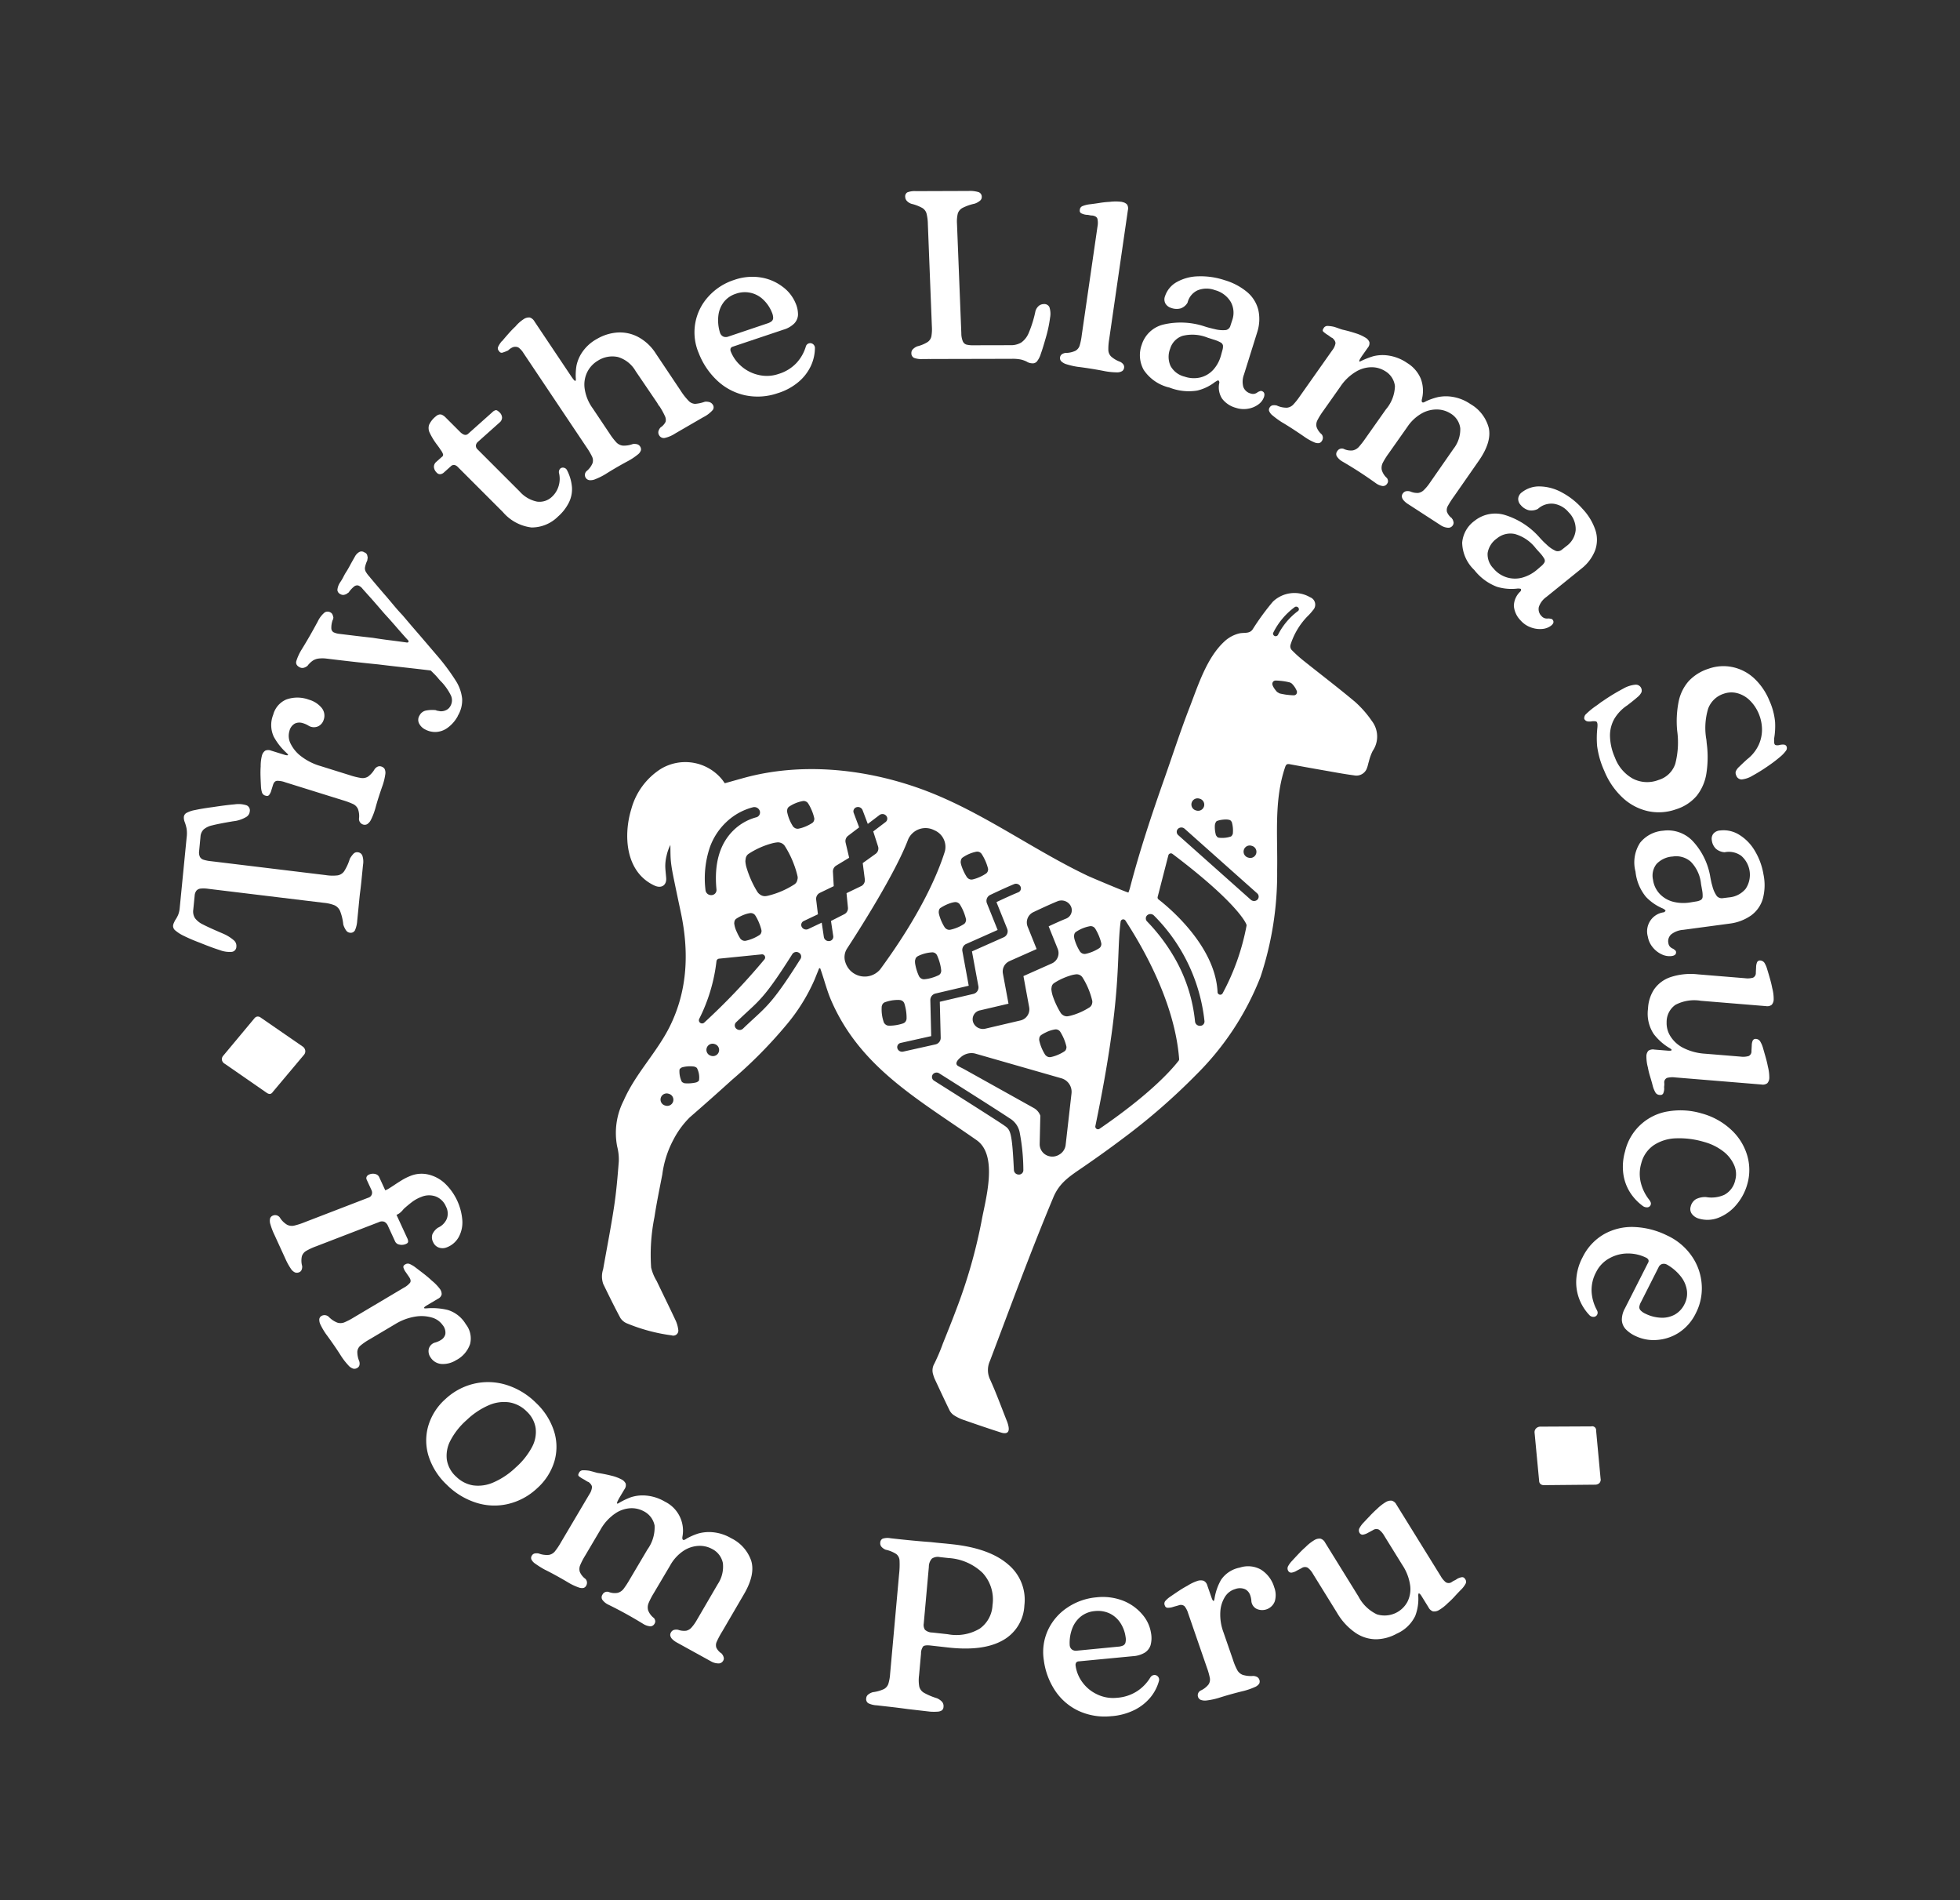 <svg xmlns="http://www.w3.org/2000/svg" xmlns:xlink="http://www.w3.org/1999/xlink" width="267.911" height="259.681" viewBox="0 0 267.911 259.681">
  <rect x="0" y="0" width="267.911" height="259.681" fill="#333333" stroke="none"/>
  <defs>
    <clipPath id="clip-path">
      <rect id="Rectangle_2786" data-name="Rectangle 2786" width="219.273" height="207.271" fill="none"/>
    </clipPath>
  </defs>
  <g id="Group_36712" data-name="Group 36712" transform="translate(57.131) rotate(16)">
    <g id="Group_36711" data-name="Group 36711" clip-path="url(#clip-path)">
      <path id="Path_54827" data-name="Path 54827" d="M132.193,48.145a3.486,3.486,0,0,0-1.233-3.924,14.247,14.247,0,0,0-2.932-1.881c-2.768-1.232-5.6-2.332-8.4-3.5a16.88,16.88,0,0,1-1.905-.944.767.767,0,0,1-.321-.6,9.817,9.817,0,0,1,1.133-4.349,7.5,7.5,0,0,0,.519-1.066,1.084,1.084,0,0,0-.877-1.589,4.255,4.255,0,0,0-4.717,1.988,34.144,34.144,0,0,0-1.609,4.385c-.247.757-1,.706-1.638,1.064a4.565,4.565,0,0,0-1.655,1.659c-1.688,2.815-1.769,6.762-2.057,9.916-.318,3.468-.429,6.95-.638,10.425-.309,5.206-.527,10.417-.394,15.63,0,.151-.016.3-.032.568,0,.083-5.465-.574-6.019-.667-8.624-1.441-16.89-4.668-25.69-5.157-8.01-.448-16.368,1.128-23.147,5.265-.764.467-1.527.941-2.294,1.413-.157-.122-.294-.233-.437-.344a6.487,6.487,0,0,0-8.523.886,9.431,9.431,0,0,0-2.351,6.372c-.076,3.62,1.51,8.481,5.912,9.175,1.049.166,1.609-.5,1.269-1.424-.169-.457-.361-.909-.519-1.371a5.942,5.942,0,0,1-.272-1.585,6.109,6.109,0,0,1,.095-1.556c.234.771.44,1.555.75,2.3s.668,1.436,1.036,2.142q1.023,1.957,2.063,3.907c2.608,4.872,3.905,10.02,2.919,15.472-.715,3.94-2.744,7.525-3.277,11.522a9.724,9.724,0,0,0,.877,6.279,6.978,6.978,0,0,1,.78,1.924c.415,2.031.818,4.067,1.082,6.119.372,2.865.614,5.745.918,8.616a3.1,3.1,0,0,0,.565,1.921c1.161,1.294,2.329,2.585,3.546,3.835a1.977,1.977,0,0,0,1.073.455,24.237,24.237,0,0,0,6.309-.113.69.69,0,0,0,.633-1.035,4.137,4.137,0,0,0-.684-1.084c-1.307-1.5-2.644-2.963-3.957-4.45a6.381,6.381,0,0,1-1.242-1.562,26.054,26.054,0,0,1-1.465-6.752c-.252-1.96-.4-3.932-.574-5.9a13.841,13.841,0,0,1,.163-5.052,12.059,12.059,0,0,1,1.294-3.488q2.105-3.237,4.135-6.513a62.431,62.431,0,0,0,5.1-9.325,25.355,25.355,0,0,0,1.983-7.017c.054-.538.111-1.081.168-1.622.046,0,.095-.007.141-.013.109.154.22.308.326.464.764,1.106,1.449,2.268,2.3,3.31,6.35,7.739,15.123,9.712,24.4,12.908,3.456,1.192,3.4,7.53,3.684,10.328a71.45,71.45,0,0,1,.022,12.6c-.133,1.69-.31,3.378-.483,5.066a26.262,26.262,0,0,1-.369,2.99,1.813,1.813,0,0,0,.275,1.46,4.383,4.383,0,0,0,.331.473c1.038,1.193,2.073,2.388,3.132,3.565a1.773,1.773,0,0,0,.764.5,6.026,6.026,0,0,0,1.426.258c1.805.1,3.609.193,5.42.248.9.027,1.149-.391.734-1.144a3.949,3.949,0,0,0-.335-.525c-1.277-1.651-2.5-3.344-3.861-4.934a2.982,2.982,0,0,1-.676-2.4c.661-7.958,1.234-15.931,2.169-23.869.256-2.189,1.388-3.414,2.782-5.108,1.419-1.724,2.807-3.468,4.144-5.246A86.378,86.378,0,0,0,121.21,97.3a38.551,38.551,0,0,0,4.761-15.26A44.685,44.685,0,0,0,124.141,67.4c-1.217-4.552-3.068-9.074-2.837-13.841.016-.334.078-.525.476-.562q2.271-.218,4.541-.459c1.464-.157,2.932-.289,4.383-.507a1.525,1.525,0,0,0,1.392-1.507c.024-.282-.014-.566,0-.846a6.926,6.926,0,0,1,.1-1.531M119.876,66.826a.839.839,0,1,1,0-1.676.839.839,0,1,1,0,1.676m-1.255-24.573a.869.869,0,0,1,.09,0l.062,0,.014,0,.044.01.116.033.013,0,.04.012a.388.388,0,0,1,.051.024,3,3,0,0,1,.948.817h0l0,.01c.008.015.016.027.022.042l0,.013a.264.264,0,0,1,.017.039l0,.016a.226.226,0,0,1,.008.043l0,.012,0,.043v.043l0,.027,0,.022-.008.031,0,.015a.335.335,0,0,1-.021.05l0,.006a.441.441,0,0,1-.233.213h0l-.027.01-.022.006h0a7.681,7.681,0,0,1-.753.16c-.157.03-.32.052-.481.074l-.03,0-.025,0c-.2.027-.407.044-.589.05a.074.074,0,0,1-.025,0h0c-.019,0-.036,0-.055,0h-.009a.125.125,0,0,1-.025-.006.193.193,0,0,1-.044-.009l-.03-.01-.134-.039-.016-.006-.024-.009-.016,0L117.45,44l-.011-.007c-.171-.095-.834-.528-.957-.9l0-.013a.386.386,0,0,1,0-.212l0-.018,0-.007a.438.438,0,0,1,.255-.285l.013-.006.041-.015h0c.144-.042.335-.084.544-.127h.014a8.1,8.1,0,0,1,1.269-.156m-2.057-10.116a.377.377,0,0,1,.51,0,.324.324,0,0,1,0,.479,9.265,9.265,0,0,0-1.679,3.771.361.361,0,0,1-.72,0,9.657,9.657,0,0,1,1.889-4.25m-2.313,31.4.028-.166a.344.344,0,0,1,.13-.2l.013-.007a2.791,2.791,0,0,1,.424-.251l.04-.019c.024-.009.044-.022.07-.033s.059-.024.09-.039l.021-.007c.1-.044.207-.083.312-.119a.1.1,0,0,0,.03-.01c.013,0,.025-.006.035-.01a1.737,1.737,0,0,1,.579-.089.36.36,0,0,1,.19.071l.024.015.068.05a.309.309,0,0,1,.087.092,4.114,4.114,0,0,1,.549,1.453.3.3,0,0,1,0,.067c0,.022-.006.043-.011.065l-.04.148a.332.332,0,0,1-.136.187,3.514,3.514,0,0,1-.676.359l-.03.012-.008,0a3.442,3.442,0,0,1-.807.218l-.041,0a.387.387,0,0,1-.231-.08l-.127-.1a.31.31,0,0,1-.076-.084,4.127,4.127,0,0,1-.484-1.18,1.52,1.52,0,0,1-.033-.291.228.228,0,0,1,.006-.056m-3-2.613a.839.839,0,1,1,0,1.676.839.839,0,1,1,0-1.676m-11.2,22.139a5,5,0,0,1,1.592-1.251.392.392,0,0,1,.052-.022.746.746,0,0,1,.441-.027l.021.007a.28.28,0,0,1,.038.012h0l.021.009a.288.288,0,0,1,.038.016.124.124,0,0,1,.028.013l.03.013a.135.135,0,0,1,.022.013l.03.021.009.009a.425.425,0,0,1,.043.03c.063.053.131.116.2.185a6.975,6.975,0,0,1,1.036,1.29c.043.074.087.147.125.222l.009.013a.643.643,0,0,1,.059.173c0,.022.006.047.006.07l0,.034,0,.012v0a.621.621,0,0,1-.15.442,3.454,3.454,0,0,1-.256.274,5.694,5.694,0,0,1-1.092.857c-.076.047-.152.087-.228.126a.745.745,0,0,1-.323.076.423.423,0,0,1-.059,0,.686.686,0,0,1-.2-.043l-.04-.015-.035-.015a.688.688,0,0,1-.18-.114c-.065-.056-.146-.132-.233-.219l0,0h0a6.439,6.439,0,0,1-.923-1.152,2.164,2.164,0,0,1-.172-.356.075.075,0,0,1-.008-.027l-.011-.033c0-.021-.009-.042-.013-.064v0l-.014-.1a.636.636,0,0,1,0-.19.6.6,0,0,1,.13-.286m-.96,7.574c.108-.132.231-.267.364-.4a9.12,9.12,0,0,1,1.366-1.129.427.427,0,0,1,.043-.03l.038-.025a4.26,4.26,0,0,1,.76-.409l.046-.016a.96.96,0,0,1,.541-.01l.06.016.022.01a1,1,0,0,1,.215.114c.017.015.036.027.052.039l.057.05a10.5,10.5,0,0,1,2.106,2.637.832.832,0,0,1,.059.141l.006.021a.112.112,0,0,1,.006.028.581.581,0,0,1,.024.144l.006.084v.089a.838.838,0,0,1-.19.482,9.236,9.236,0,0,1-1.685,1.5l-.085.061-.008,0a5.816,5.816,0,0,1-.71.418c-.032.015-.066.028-.1.042a.944.944,0,0,1-.313.052.927.927,0,0,1-.342-.061l-.065-.024a.924.924,0,0,1-.277-.165,11.238,11.238,0,0,1-1.57-1.768,4.282,4.282,0,0,1-.533-.955.589.589,0,0,1-.035-.138l-.006-.025-.022-.159a.666.666,0,0,1-.006-.159v-.006c0-.021,0-.043.006-.064l0-.018a.81.81,0,0,1,.153-.348.143.143,0,0,1,.016-.022m.146,7.583c0-.016.006-.033.011-.049l0-.01a.544.544,0,0,1,.076-.169l0,0c.006-.012.016-.021.022-.033l.014-.019a4.708,4.708,0,0,1,.516-.523l.024-.024a.168.168,0,0,0,.03-.027,4.23,4.23,0,0,1,1.074-.7.779.779,0,0,1,.131-.037.743.743,0,0,1,.372.031l.043.016a.759.759,0,0,1,.18.11,6.6,6.6,0,0,1,1.3,1.583c.022.037.041.076.063.11a.768.768,0,0,1,.044.1l.006.022,0,.021a.888.888,0,0,1,.021.11v0l0,.05V98.8a.621.621,0,0,1-.016.156l0,.01a.42.42,0,0,1-.011.047.653.653,0,0,1-.117.2,5.315,5.315,0,0,1-.685.664,4.892,4.892,0,0,1-.842.571.419.419,0,0,1-.052.025.708.708,0,0,1-.32.077.774.774,0,0,1-.244-.043l-.019-.007-.04-.015-.032-.013a.688.688,0,0,1-.133-.076.222.222,0,0,1-.047-.037l-.016-.013a5.981,5.981,0,0,1-1.272-1.608.885.885,0,0,1-.049-.114l0-.006a.434.434,0,0,1-.017-.053c0-.019-.006-.04-.008-.061l-.01-.059-.006-.04a.477.477,0,0,1-.006-.065.676.676,0,0,1,.008-.126m-6.814-8.8,3.106-2.6-2.022-2.6a1.551,1.551,0,0,1,.214-2.137c.532-.47,1.866-1.638,2.763-2.339a1.435,1.435,0,0,1,1.93.162,1.234,1.234,0,0,1-.171,1.811c-.587.457-1.386,1.137-1.991,1.665l2.032,2.61a1.546,1.546,0,0,1-.244,2.167l-3.228,2.708,1.929,3.878a1.567,1.567,0,0,1-.682,2.081l-4.274,2.388a1.444,1.444,0,0,1-.7.181,1.391,1.391,0,0,1-1.179-.626A1.241,1.241,0,0,1,90.376,97l3.491-1.951L92,91.31a1.543,1.543,0,0,1,.415-1.9M82.339,77.577a4.973,4.973,0,0,1,1.593-1.288l.027-.012a.411.411,0,0,1,.06-.022.736.736,0,0,1,.441.006.844.844,0,0,1,.158.074l.014.009.016.012a.151.151,0,0,1,.033.025c.027.019.052.043.081.067a6.782,6.782,0,0,1,1.318,1.61.66.66,0,0,1,.065.17l0,.016,0,.028.008.039v.013l0,.039c0,.019,0,.039,0,.059a.618.618,0,0,1-.142.381v0a5.729,5.729,0,0,1-1.442,1.223l-.011.006-.1.055a.714.714,0,0,1-.331.08.773.773,0,0,1-.252-.043l-.036-.015-.047-.018-.014-.006-.014-.009c-.013-.007-.028-.013-.041-.022l-.024-.015a.053.053,0,0,1-.027-.018.1.1,0,0,1-.021-.015l-.028-.021a6.562,6.562,0,0,1-1.218-1.416,2.225,2.225,0,0,1-.149-.3l-.008-.021-.013-.043-.006-.033,0-.027,0-.024-.011-.074a.639.639,0,0,1,.022-.295.629.629,0,0,1,.1-.182M81.36,85a3.962,3.962,0,0,1,.366-.387,5.625,5.625,0,0,1,.736-.593l.022-.013c.028-.021.06-.042.09-.061a.445.445,0,0,0,.04-.022l.074-.046.041-.022c.024-.01.044-.024.066-.036l.022-.01A1.6,1.6,0,0,1,83,83.725a.458.458,0,0,1,.059-.021.77.77,0,0,1,.437.012l.006,0a.453.453,0,0,1,.106.049l.009,0a.12.12,0,0,1,.024.012l.032.019,0,0c.016.01.03.022.046.034.1.086.212.19.328.311a6.74,6.74,0,0,1,1.041,1.389.585.585,0,0,1,.062.178l0,.009,0,.019.006.047v0l0,.025v.04a.612.612,0,0,1-.144.422,5.585,5.585,0,0,1-1.582,1.261.725.725,0,0,1-.32.074.756.756,0,0,1-.26-.047l-.041-.016-.028-.012-.03-.015-.016-.007a.322.322,0,0,1-.04-.021.66.66,0,0,1-.1-.073,6.232,6.232,0,0,1-1.252-1.543c-.03-.067-.06-.13-.082-.19h0a.581.581,0,0,1-.03-.122l-.013-.1-.008-.064a.617.617,0,0,1,.092-.344A.729.729,0,0,1,81.36,85m-1.222,7.248a5,5,0,0,1,1.8-1.078.725.725,0,0,1,.464.037.144.144,0,0,1,.032.013.047.047,0,0,1,.019.01.69.69,0,0,1,.146.1h0a.488.488,0,0,0,.04.04c.024.027.051.053.071.082l.063.073,0,.006a6.017,6.017,0,0,1,.445.617.364.364,0,0,1,.027.04c.013.021.025.04.036.061s.041.067.062.1l0,0a6.183,6.183,0,0,1,.323.612l.014.033c.011.027.025.058.036.086s.036.084.054.126a.646.646,0,0,1,.04.264l0,.037v.015a.622.622,0,0,1-.2.421,5.469,5.469,0,0,1-.722.551,4.986,4.986,0,0,1-1.006.519c-.028.01-.059.018-.092.027a1.039,1.039,0,0,1-.155.013.663.663,0,0,1-.335-.082l-.028-.012-.01-.006-.017-.01a.7.7,0,0,1-.177-.138c-.036-.043-.085-.1-.133-.157a6.607,6.607,0,0,1-.845-1.347,2.146,2.146,0,0,1-.123-.372.6.6,0,0,1-.009-.059h0c0-.022,0-.039,0-.055v-.01l0-.046v-.052a.327.327,0,0,1,0-.055c0-.018,0-.039.006-.056a.636.636,0,0,1,.139-.3l.01-.01.035-.037M57.616,77.434h0a4.957,4.957,0,0,1,1.639-1.276.756.756,0,0,1,.5-.006.33.33,0,0,1,.047.021l.011,0a.53.53,0,0,1,.16.1,4.842,4.842,0,0,1,.54.537,6.335,6.335,0,0,1,.828,1.159.576.576,0,0,1,.073.256h0l0,.05,0,.044v.016l0,.009a.61.61,0,0,1-.144.366l0,0-.022.024a5.735,5.735,0,0,1-.877.806,4.278,4.278,0,0,1-.652.412.133.133,0,0,0-.027.016.693.693,0,0,1-.321.074h-.006a.431.431,0,0,1-.062,0h0a.717.717,0,0,1-.191-.044l-.041-.013-.046-.024-.011,0-.006,0a.162.162,0,0,1-.047-.025.661.661,0,0,1-.1-.071,5.6,5.6,0,0,1-1.336-1.734c0-.013-.006-.027-.011-.039l-.008-.021,0-.025c0-.013-.006-.027-.009-.039l0-.027-.011-.073a.626.626,0,0,1,.13-.473l0,0M56.751,82.9a4.443,4.443,0,0,1,.661-.329.868.868,0,0,1,.153-.046,1.145,1.145,0,0,1,.521.007c.033.007.065.018.1.028l.06.025a1,1,0,0,1,.28.169A13.263,13.263,0,0,1,60.476,84.9a11.778,11.778,0,0,1,.873,1.361c.011.018.019.039.028.056a.178.178,0,0,1,.016.04.168.168,0,0,1,.014.036.3.3,0,0,1,.019.062c.006.019.011.039.016.058s.006.028.008.043a.252.252,0,0,1,0,.034c0,.022.006.047.008.068l0,.05,0,.056v0a1.211,1.211,0,0,1,0,.153.09.09,0,0,0,0,.03l0,.016a1.163,1.163,0,0,1-.038.163.928.928,0,0,1-.179.317,11.759,11.759,0,0,1-3.011,2.468c-.076.043-.153.082-.231.12a1.09,1.09,0,0,1-.491.114,1.143,1.143,0,0,1-.408-.076l-.082-.03a.183.183,0,0,1-.046-.021.934.934,0,0,1-.21-.119l-.013-.01a.449.449,0,0,1-.062-.047c-.055-.05-.117-.1-.182-.163a13.846,13.846,0,0,1-2.272-2.773,4.42,4.42,0,0,1-.288-.609.634.634,0,0,1-.036-.15.277.277,0,0,1-.009-.039l-.03-.212a.942.942,0,0,1,.2-.735A11.117,11.117,0,0,1,56.751,82.9M53.9,100.491a.4.4,0,0,1,.244-.452l5.407-2.157a.424.424,0,0,1,.587.529A90.062,90.062,0,0,1,54.6,109a.435.435,0,0,1-.8-.3,23.352,23.352,0,0,0,.1-8.207m4.715-5.167,0,.007a1.021,1.021,0,0,1-.066.093,5.618,5.618,0,0,1-1.576,1.258c-.035.016-.07.03-.1.042a.787.787,0,0,1-.218.033.9.9,0,0,1-.177-.021.094.094,0,0,1-.024-.006h-.006l-.055-.019-.04-.016-.046-.018-.013-.006-.017-.01a.193.193,0,0,1-.035-.018.807.807,0,0,1-.1-.074,6.511,6.511,0,0,1-.714-.754l-.006,0c-.011-.013-.021-.027-.032-.039a3.677,3.677,0,0,1-.584-.935l0-.01a.18.18,0,0,1-.011-.036l-.006-.018,0-.021a.206.206,0,0,1-.009-.04l-.006-.039-.009-.056,0-.04a.6.6,0,0,1,.065-.334l0-.006a.769.769,0,0,1,.07-.1,5.35,5.35,0,0,1,1.294-1.1l.027-.016.009,0a2.162,2.162,0,0,1,.31-.153.589.589,0,0,1,.12-.033.724.724,0,0,1,.3.006l.013,0,.017.006.043.01a.7.7,0,0,1,.131.061.55.55,0,0,1,.095.067l.085.071a.488.488,0,0,0,.065.061l.008.009a5.991,5.991,0,0,1,.522.562.215.215,0,0,1,.03.036c.017.019.03.039.047.058l.07.089.006.009a6.337,6.337,0,0,1,.4.569.406.406,0,0,1,.035.055l.03.053a1.083,1.083,0,0,1,.07.123.6.6,0,0,1,.073.224l0,.033v.018l0,.033c0,.019,0,.04,0,.061a.609.609,0,0,1-.082.282m-7.863-3.359a.778.778,0,0,1-.263.046.76.76,0,0,1-.71-.465,13.327,13.327,0,0,1-1.048-5.769,8.809,8.809,0,0,1,1.215-3.967,8.291,8.291,0,0,1,2.967-2.963.784.784,0,0,1,1.032.274.686.686,0,0,1-.291.963,7.062,7.062,0,0,0-2.423,2.483c-1.34,2.3-1.35,5.154-.032,8.486a.7.7,0,0,1-.448.912m1.853,29.386a.839.839,0,1,1,0-1.676.839.839,0,1,1,0,1.676m3.4-4.414-.068.092a.348.348,0,0,1-.093.083,2.212,2.212,0,0,1-.261.148l-.036.016h0a3.769,3.769,0,0,1-.369.162,4.568,4.568,0,0,1-.851.251.431.431,0,0,1-.142,0l-.161-.031a.366.366,0,0,1-.2-.117l0,0a3.358,3.358,0,0,1-.695-1.392.319.319,0,0,1,.071-.258l.04-.052.059-.071a.323.323,0,0,1,.087-.077,4.125,4.125,0,0,1,1.546-.55.409.409,0,0,1,.06,0l.179.022a.2.2,0,0,1,.066.016.323.323,0,0,1,.155.095,2.794,2.794,0,0,1,.695,1.482.3.3,0,0,1-.066.181m.729-3.846a.84.84,0,1,1,0-1.679.84.84,0,1,1,0,1.679m8.1-16.106c-1.8,6.174-2.506,7.325-3.907,9.623-.3.489-.641,1.049-1.03,1.721a.653.653,0,0,1-.568.317.7.7,0,0,1-.312-.073.588.588,0,0,1-.261-.824c.4-.685.739-1.25,1.041-1.746,1.348-2.207,2.022-3.316,3.783-9.341a.658.658,0,0,1,.8-.425.605.605,0,0,1,.456.749M70.3,84.119A.919.919,0,0,1,70,85.227l-1.579,1.408.729,1.841a.913.913,0,0,1-.239,1.015l-1.484,1.38.869,1.906a.593.593,0,0,1-.342.8.7.7,0,0,1-.255.049.653.653,0,0,1-.6-.368l-.826-1.816-1.535,1.352a.68.68,0,0,1-.919-.03.58.58,0,0,1,.03-.858l1.612-1.421-.785-1.856a.911.911,0,0,1,.248-1.046l1.554-1.387-.65-1.866a.923.923,0,0,1,.2-.928l1.407-1.519L66.4,80.034a.906.906,0,0,1,.068-1L67.6,77.516l-1.261-1.7a.586.586,0,0,1,.158-.848.678.678,0,0,1,.905.153l1.206,1.616,1.207-1.616a.676.676,0,0,1,.9-.153.584.584,0,0,1,.161.848l-1.271,1.7L70.8,79.3a.9.9,0,0,1-.044,1.081l-1.337,1.693ZM71,95.934c-.035-.044-.07-.093-.1-.138a2.168,2.168,0,0,1-.32-1.912c.88-2.852,3.521-11.748,3.915-16.653a2.594,2.594,0,0,1,3.084-2.172,2.467,2.467,0,0,1,2.19,2.342v.05c-.068,2.905-.709,8.882-4.056,17.931A2.766,2.766,0,0,1,71,95.934m9.792,5.656a5.954,5.954,0,0,1-1.674.817c-.062.016-.125.033-.182.046l-.032.006a.666.666,0,0,1-.135.015.715.715,0,0,1-.4-.125l-.006,0h0l-.032-.019-.025-.021a.54.54,0,0,1-.071-.059h0a.533.533,0,0,1-.076-.092,5.354,5.354,0,0,1-.848-1.986l0-.016c0-.025,0-.055,0-.084l0-.025,0-.019.009-.079c0-.016.006-.034.01-.05a.613.613,0,0,1,.073-.191l.006-.01a.4.4,0,0,1,.027-.043l.028-.036.013-.013a.365.365,0,0,1,.033-.036l.014-.013a.079.079,0,0,1,.021-.018l.027-.022a5.571,5.571,0,0,1,1.055-.594l.011,0c.041-.018.079-.036.123-.05l.059-.024c.024-.009.047-.018.07-.028l.093-.031a.2.2,0,0,0,.036-.012c.038-.015.073-.024.109-.034l.019-.006c.038-.013.074-.024.111-.033h.009l.093-.024.024-.006c.019,0,.036-.006.052-.007a.37.37,0,0,1,.059-.01h0a.411.411,0,0,1,.06-.006h.006l.032,0,.013,0a.511.511,0,0,1,.082.006l.017,0c.027,0,.051.007.074.013l.017.006a.719.719,0,0,1,.082.03l.017.007a.756.756,0,0,1,.079.043h0l0,0c.014.007.027.018.04.024l.013.01c.028.025.057.049.084.076l.01.012.009.01c.011.012.019.025.028.037a2.568,2.568,0,0,1,.176.273,6.467,6.467,0,0,1,.712,1.684.089.089,0,0,1,0,.034.572.572,0,0,1,.008.172c0,.019-.006.04-.008.062l-.008.049-.006.015a.639.639,0,0,1-.253.378m5,1.573-3.943,2.149a.694.694,0,0,1-.329.083.66.66,0,0,1-.56-.3.589.589,0,0,1,.236-.833l3.75-2.043-1.47-4.69a.916.916,0,0,1,.451-1.078l4.051-2.265-2.136-4.3a.9.9,0,0,1,.241-1.1l3.592-3.013-2.405-3.091a.9.9,0,0,1,.125-1.245c.525-.464,1.847-1.622,2.728-2.314a.684.684,0,0,1,.916.077.58.58,0,0,1-.082.857c-.766.6-1.889,1.577-2.486,2.1l2.41,3.093a.9.9,0,0,1-.141,1.263l-3.63,3.043,2.157,4.334a.913.913,0,0,1-.4,1.212l-4.084,2.283,1.473,4.693a.916.916,0,0,1-.464,1.084m15.887,13.944a.669.669,0,0,1-.2.028.645.645,0,0,1-.617-.422c-1.736-5.089-1.976-5.17-2.994-5.515-1.279-.439-10.754-3.2-10.849-3.225a.6.6,0,0,1-.43-.762.661.661,0,0,1,.815-.4c.391.114,9.6,2.8,10.909,3.243a2.889,2.889,0,0,1,1.858,1.429,27.852,27.852,0,0,1,1.927,4.86.6.6,0,0,1-.419.765m4.6-4.2a1.776,1.776,0,0,1-2.019.523,1.689,1.689,0,0,1-1-1.135l-.979-3.735a1.969,1.969,0,0,0-1.195-.771l-10.611-2.477c-.283-.059-.573-.105-.854-.175-.636-.157-.255-.878-.025-1.208a2.211,2.211,0,0,1,1.627-1.064c.059,0,.116-.009.171-.009h12.2a1.924,1.924,0,0,1,1.946,1.607l1.179,7.041a1.77,1.77,0,0,1-.432,1.4m12.1-16.784c-.794,1.986-2.889,5.954-7.834,11.935a.368.368,0,0,1-.647-.182c-1.386-18.546-3.613-22.811-4.388-27.849a.361.361,0,0,1,.6-.3c2.381,2.077,9.388,8.394,12.268,16.164a.311.311,0,0,1,0,.23m1.519-5.388a.632.632,0,0,1-.229.041.651.651,0,0,1-.608-.394,21.7,21.7,0,0,0-4.7-7.216,25.3,25.3,0,0,0-5.375-4.138.585.585,0,0,1-.207-.837.677.677,0,0,1,.9-.191,24.033,24.033,0,0,1,10.6,11.954.591.591,0,0,1-.378.781m1.709-5.086a.37.37,0,0,1-.7.021c-2.033-6.076-9.846-9.409-11.24-9.961a.34.34,0,0,1-.22-.3l-.161-5.886a.358.358,0,0,1,.5-.322c9.537,3.672,11.975,5.972,12.363,6.486a.336.336,0,0,1,.06.144,31.733,31.733,0,0,1-.6,9.821m.771-14.468a.593.593,0,0,1,.28.82.654.654,0,0,1-.581.329.639.639,0,0,1-.293-.067l-11.952-5.747a.592.592,0,0,1-.283-.821.672.672,0,0,1,.875-.262Z" transform="translate(21.534 14.553)" fill="#fff"/>
      <path id="Path_54828" data-name="Path 54828" d="M26.688,86.677a3.815,3.815,0,0,1,.078,1.393.661.661,0,0,1-.612.511.715.715,0,0,1-.56-.175,2.738,2.738,0,0,1-.584-.666,6.864,6.864,0,0,0-.935-1.656,1.544,1.544,0,0,0-.927-.531,5.22,5.22,0,0,0-1.489.074L5.943,88.142a4.426,4.426,0,0,0-1.046.267.9.9,0,0,0-.454.421,1.262,1.262,0,0,0-.04.75l.34,1.865A1.709,1.709,0,0,0,5.29,92.5a2.87,2.87,0,0,0,1.26.525q.847.18,2.942.44l.326.047a5.7,5.7,0,0,1,1.442.448,1,1,0,0,1,.538.723.711.711,0,0,1-.408.86,3.817,3.817,0,0,1-1.674.218q-1.151-.031-2.881-.218a23.158,23.158,0,0,1-2.315-.289,5.274,5.274,0,0,1-1.359-.4.786.786,0,0,1-.468-.535,1.237,1.237,0,0,1,0-.412c.021-.148.043-.279.07-.394a4.479,4.479,0,0,0,.188-.806,3.377,3.377,0,0,0-.065-1.033L1.15,82.195a4.271,4.271,0,0,0-.329-1.122A5.632,5.632,0,0,0,.348,80.3a1.7,1.7,0,0,1-.335-.674.719.719,0,0,1,.171-.606,3.833,3.833,0,0,1,1.051-.729q.819-.445,2.258-1.072,1.664-.765,2.72-1.165a3.58,3.58,0,0,1,1.6-.322.749.749,0,0,1,.654.691.991.991,0,0,1-.25.849,4.553,4.553,0,0,1-1.2.9l-.456.206q-1.754.84-2.486,1.275a2.67,2.67,0,0,0-.991.87,1.536,1.536,0,0,0-.138,1.079L3.3,83.5a1.477,1.477,0,0,0,.312.746.845.845,0,0,0,.56.256,5.021,5.021,0,0,0,1.095-.092l15.58-2.492a5.9,5.9,0,0,0,1.584-.418,1.393,1.393,0,0,0,.688-.772,6.939,6.939,0,0,0,.278-1.865,3.4,3.4,0,0,1,.307-.824.677.677,0,0,1,.506-.331.738.738,0,0,1,.7.252,2.6,2.6,0,0,1,.451,1.217q.2,1.094.378,2.074c.12.654.222,1.282.31,1.885.1.578.209,1.159.315,1.736s.215,1.18.328,1.8" transform="translate(0 36.518)" fill="#fff"/>
      <path id="Path_54829" data-name="Path 54829" d="M21.939,76.717a8.34,8.34,0,0,1-.142,1.5,1.478,1.478,0,0,1-.334.726.7.7,0,0,1-.527.2.806.806,0,0,1-.75-.6,2.808,2.808,0,0,0-.508-1.253,1.39,1.39,0,0,0-.805-.458,10.532,10.532,0,0,0-1.565-.117L9.1,76.526a3.032,3.032,0,0,0-1.117.12q-.354.14-.367.694l-.009.393c0,.129-.006.249-.009.357a1.768,1.768,0,0,1-.125.731.381.381,0,0,1-.386.2.666.666,0,0,1-.62-.258,3.426,3.426,0,0,1-.4-.842q-.228-.656-.438-1.313c-.138-.439-.25-.854-.332-1.247a5.627,5.627,0,0,1-.242-1.442,1.18,1.18,0,0,1,.247-.794,1.048,1.048,0,0,1,.79-.224l1.81.039c.372.009.557-.03.56-.117,0-.042-.114-.122-.342-.236a8.5,8.5,0,0,1-2.223-1.617,3.781,3.781,0,0,1-.9-2.858,3.12,3.12,0,0,1,1.144-2.5,4.507,4.507,0,0,1,2.981-.829,3.482,3.482,0,0,1,1.935.565,1.678,1.678,0,0,1,.763,1.518,1.463,1.463,0,0,1-.462,1.051,1.414,1.414,0,0,1-1.247.313,3.2,3.2,0,0,0-.987-.135,1.442,1.442,0,0,0-.948.353,1.561,1.561,0,0,0-.434,1.2,2.339,2.339,0,0,0,.639,1.611,4.852,4.852,0,0,0,1.881,1.267,7.959,7.959,0,0,0,2.859.537l4.245.1a9.3,9.3,0,0,0,1.586-.062,1.415,1.415,0,0,0,.831-.437,3.3,3.3,0,0,0,.589-1.226,1.072,1.072,0,0,1,.307-.451.7.7,0,0,1,.475-.151.781.781,0,0,1,.517.188,1.252,1.252,0,0,1,.3.712,8.27,8.27,0,0,1,.065,1.5c-.038.587-.063,1.169-.081,1.745s-.019,1.156-.009,1.743" transform="translate(2.907 31.242)" fill="#fff"/>
      <path id="Path_54830" data-name="Path 54830" d="M28.929,68.305a4.784,4.784,0,0,1-.908,1.945,2.917,2.917,0,0,1-1.366.978,2.866,2.866,0,0,1-1.5.076,1.863,1.863,0,0,1-1.054-.58,1.117,1.117,0,0,1-.218-1.067,1.271,1.271,0,0,1,.6-.839,4.476,4.476,0,0,1,1.326-.451.82.82,0,0,0,.283.01c.1-.013.222-.025.369-.039a1.612,1.612,0,0,0,.693-.353,1.258,1.258,0,0,0,.418-.679,1.567,1.567,0,0,0-.312-1.423,7.621,7.621,0,0,0-1.736-1.427,5.584,5.584,0,0,1-.592-.363q-.275-.191-.619-.385c-.229-.129-.451-.249-.661-.36-1.19.188-2.375.387-3.557.587s-2.366.4-3.556.587q-1.759.322-3.548.621t-3.573.583a4.5,4.5,0,0,0-1,.3,1.912,1.912,0,0,0-.614.452,3.217,3.217,0,0,0-.481.8c-.006.021-.011.043-.016.064a1.368,1.368,0,0,1-.47.451.78.78,0,0,1-.551.064c-.407-.086-.622-.3-.646-.642A6.756,6.756,0,0,1,5.9,65.468q.325-1.167.568-2.151c.16-.66.331-1.392.506-2.2a3.538,3.538,0,0,1,.559-1.4.755.755,0,0,1,.769-.219.6.6,0,0,1,.342.208,1.745,1.745,0,0,1,.253.422c-.027.018-.038.031-.03.046s.024.031.041.058c-.006.021-.011.042-.016.062s-.011.043-.016.064a3.048,3.048,0,0,0,.133,1.2.643.643,0,0,0,.446.431,2.516,2.516,0,0,0,.845-.016l2.269-.363c.744-.12,1.487-.242,2.234-.372.786-.095,1.559-.2,2.312-.319s1.5-.227,2.244-.334c.171-.009.266-.061.29-.156s-.052-.182-.222-.265q-.99-.616-1.945-1.241t-1.978-1.25c-.411-.265-.832-.541-1.263-.823s-.862-.559-1.3-.835-.866-.541-1.3-.817a1.347,1.347,0,0,0-.714-.288.682.682,0,0,0-.527.323,3.7,3.7,0,0,0-.47.968.562.562,0,0,0-.125.141.543.543,0,0,1-.123.141,1.089,1.089,0,0,1-.321.215.734.734,0,0,1-.453.021.678.678,0,0,1-.552-.439,2.213,2.213,0,0,1,.076-1.1,6.191,6.191,0,0,0,.206-.762c.044-.234.09-.448.139-.639.117-.376.218-.766.305-1.172s.193-.851.313-1.338a1.583,1.583,0,0,1,.411-.8.657.657,0,0,1,.677-.139.614.614,0,0,1,.434.194,1.851,1.851,0,0,1,.229.452.272.272,0,0,0,0,.133,1.707,1.707,0,0,1,.028.173,3.883,3.883,0,0,0-.044.978.963.963,0,0,0,.274.562,4.013,4.013,0,0,0,.723.541c.04.031.079.062.12.092a1.2,1.2,0,0,0,.153.1q1.379.936,2.7,1.789.736.494,1.394.938c.44.3.9.584,1.377.867l1.489.992c.5.329,1.01.663,1.522.995l3.011,1.991a29.166,29.166,0,0,1,3.415,2.6,5.641,5.641,0,0,1,1.541,2.157,4.121,4.121,0,0,1,.063,2.423" transform="translate(3.28 24.254)" fill="#fff"/>
      <path id="Path_54831" data-name="Path 54831" d="M31.423,46.029a5.087,5.087,0,0,1-3.062,2.416,6.1,6.1,0,0,1-4.339-.946l-7.61-4.217a.948.948,0,0,0-.535-.144.6.6,0,0,0-.432.328l-.671,1.067a.837.837,0,0,1-.4.347.575.575,0,0,1-.511-.056,1.2,1.2,0,0,1-.585-.608.868.868,0,0,1,.062-.741l.585-.926a.323.323,0,0,0,.04-.414,2.081,2.081,0,0,0-.487-.477c-.155-.139-.293-.252-.411-.342s-.241-.185-.369-.28a9.343,9.343,0,0,1-1.283-1.2,1.46,1.46,0,0,1-.377-1,3.132,3.132,0,0,1,.574-1.389,1,1,0,0,1,.335-.342.626.626,0,0,1,.437-.082,1.715,1.715,0,0,1,.538.2l2.457,1.361a1.708,1.708,0,0,0,.484.191.662.662,0,0,0,.377-.018.55.55,0,0,0,.267-.231l2.374-3.76a.946.946,0,0,1,.366-.384c.112-.052.3,0,.559.136a1.043,1.043,0,0,1,.549.608.879.879,0,0,1-.135.722l-2.125,3.368a.769.769,0,0,0-.128.554.671.671,0,0,0,.38.457l7.1,3.934a4.324,4.324,0,0,0,2.663.68A2.461,2.461,0,0,0,29.9,43.632a3.213,3.213,0,0,0,.462-1.562,3.388,3.388,0,0,0-.453-1.842.676.676,0,0,1,.013-.6.532.532,0,0,1,.44-.248.608.608,0,0,1,.514.208,6.151,6.151,0,0,1,1.283,2.037,4.111,4.111,0,0,1,.172,2.16,6.267,6.267,0,0,1-.91,2.244" transform="translate(6.426 16.57)" fill="#fff"/>
      <path id="Path_54832" data-name="Path 54832" d="M33.816,43.56A9.17,9.17,0,0,1,32.676,44.6a1.642,1.642,0,0,1-.767.359.719.719,0,0,1-.69-1.086,2.769,2.769,0,0,0,.484-1.258,1.225,1.225,0,0,0-.293-.84,9.622,9.622,0,0,0-1.1-1.042l-11.839-10a2.594,2.594,0,0,0-.867-.535.991.991,0,0,0-.826.249,2.245,2.245,0,0,0-.413.528,6.067,6.067,0,0,1-.687.519.393.393,0,0,1-.475-.093.507.507,0,0,1-.286-.528,3.451,3.451,0,0,1,.261-.857l.047-.047q.282-.638.582-1.263c.2-.418.4-.8.616-1.15a5.031,5.031,0,0,1,.793-1.263,1.3,1.3,0,0,1,.75-.462,1.128,1.128,0,0,1,.771.344l6.877,5.809a5.019,5.019,0,0,0,.527.4c.111.064.182.08.212.046.047-.047.024-.185-.071-.412a7.95,7.95,0,0,1-.361-1.622,5.114,5.114,0,0,1,.248-1.986,5.8,5.8,0,0,1,1.462-2.323,6.437,6.437,0,0,1,2.342-1.556,5.334,5.334,0,0,1,2.883-.242,6.49,6.49,0,0,1,3.041,1.537l4.6,3.888a8.983,8.983,0,0,0,1.487,1.084,1.29,1.29,0,0,0,.959.15,5.057,5.057,0,0,0,1.207-.648,1.68,1.68,0,0,1,.636-.122.827.827,0,0,1,.5.2.627.627,0,0,1,.212.707,4.249,4.249,0,0,1-.987,1.318L42.974,34q-.7.725-1.538,1.6a4.32,4.32,0,0,1-1.193.969.713.713,0,0,1-.805-.11.743.743,0,0,1-.272-.471,1.2,1.2,0,0,1,.136-.655,1.9,1.9,0,0,0,.443-.92,1.141,1.141,0,0,0-.286-.7,9.89,9.89,0,0,0-1.095-1.1,1.208,1.208,0,0,1-.271-.206,2.94,2.94,0,0,0-.247-.231l-3.953-3.294a4.155,4.155,0,0,0-2.851-1.18,3.66,3.66,0,0,0-2.494,1.23,3.783,3.783,0,0,0-.94,1.754,3.866,3.866,0,0,0,.2,2.3A6.02,6.02,0,0,0,29.668,35.4l3.154,2.664a8.5,8.5,0,0,0,1.247.922,1.457,1.457,0,0,0,.934.175,3.441,3.441,0,0,0,1.275-.591,1.488,1.488,0,0,1,.57-.132.7.7,0,0,1,.467.173.69.69,0,0,1,.26.461,1.2,1.2,0,0,1-.258.7,8.458,8.458,0,0,1-.983,1.167q-.657.636-1.285,1.288T33.816,43.56" transform="translate(8.682 11.665)" fill="#fff"/>
      <path id="Path_54833" data-name="Path 54833" d="M44.237,30.432a8.345,8.345,0,0,1-4.258,1.53,8.048,8.048,0,0,1-4.189-.876,10.178,10.178,0,0,1-3.459-2.9,7.221,7.221,0,0,1-.842-7.874A8.035,8.035,0,0,1,34.2,17.23a7.478,7.478,0,0,1,3.413-1.338,6.63,6.63,0,0,1,3.209.394,5.305,5.305,0,0,1,2.326,1.66,3.833,3.833,0,0,1,.774,1.469,1.839,1.839,0,0,1-.177,1.272A3.482,3.482,0,0,1,42.56,21.9l-6,4.131a.443.443,0,0,0-.233.341.623.623,0,0,0,.158.4l.04.052a5.139,5.139,0,0,0,1.829,1.438,5.359,5.359,0,0,0,2.578.523,4.933,4.933,0,0,0,2.665-.892,5.552,5.552,0,0,0,1.943-2.129,5.724,5.724,0,0,0,.6-2.466l0-.046a.621.621,0,0,1,.881-.559.667.667,0,0,1,.381.465,5.93,5.93,0,0,1,.131,2.469,6.434,6.434,0,0,1-1,2.539,8.091,8.091,0,0,1-2.3,2.272m-4.064-8.725a1.876,1.876,0,0,0,.53-.48.617.617,0,0,0,.071-.492,1.945,1.945,0,0,0-.372-.674,4.908,4.908,0,0,0-1.573-1.33,3.617,3.617,0,0,0-3.877.243,3.388,3.388,0,0,0-1.231,1.464,3.7,3.7,0,0,0-.245,1.982,5.6,5.6,0,0,0,.885,2.28.873.873,0,0,0,.562.363.922.922,0,0,0,.655-.182Z" transform="translate(17.877 7.641)" fill="#fff"/>
      <path id="Path_54834" data-name="Path 54834" d="M68.177,23.231a1.523,1.523,0,0,1-.453.062,1.28,1.28,0,0,1-.385-.059,3.707,3.707,0,0,0-.858-.058,5.732,5.732,0,0,0-1.229.253l-8.646,2.5-1.165.338-.864.251c-.31.087-.655.191-1.032.3a2.842,2.842,0,0,1-1.165.166.694.694,0,0,1-.524-.529.717.717,0,0,1,.054-.565,1.775,1.775,0,0,1,.459-.54,4.84,4.84,0,0,0,1.211-.966,1.262,1.262,0,0,0,.275-.882,5.95,5.95,0,0,0-.321-1.356L49.157,8.872a6.319,6.319,0,0,0-.565-1.319,1.3,1.3,0,0,0-.752-.569,5.827,5.827,0,0,0-1.578-.141,1.45,1.45,0,0,1-.7-.191.809.809,0,0,1-.385-.448.646.646,0,0,1,.092-.711,2.779,2.779,0,0,1,1.081-.483L53.27,3a4.064,4.064,0,0,1,1.364-.221.669.669,0,0,1,.589.511.641.641,0,0,1-.1.575,2.314,2.314,0,0,1-.576.575,6.673,6.673,0,0,0-1.461,1.038A1.327,1.327,0,0,0,52.7,6.4a4.708,4.708,0,0,0,.285,1.367l4.689,14.206a2.88,2.88,0,0,0,.5,1,.8.8,0,0,0,.587.293,3.5,3.5,0,0,0,.929-.167l4.89-1.414a2.757,2.757,0,0,0,1.317-.759,3,3,0,0,0,.619-1.543,15.844,15.844,0,0,0,.062-3.126,1.5,1.5,0,0,1,.269-.843,1.11,1.11,0,0,1,.566-.387.771.771,0,0,1,.842.182,2.885,2.885,0,0,1,.492,1.377,17.755,17.755,0,0,1,.195,2.741c0,.978-.009,1.758-.051,2.338a3.106,3.106,0,0,1-.231,1.177.779.779,0,0,1-.472.391" transform="translate(26.276 1.339)" fill="#fff"/>
      <path id="Path_54835" data-name="Path 54835" d="M65.626,23.328a10.1,10.1,0,0,1-1.584.09,1.77,1.77,0,0,1-.834-.2.632.632,0,0,1-.291-.459c-.044-.326.131-.585.524-.786a3.192,3.192,0,0,0,1.245-.658,1.256,1.256,0,0,0,.362-.815,8.438,8.438,0,0,0-.114-1.467L62.909,4.155a2.612,2.612,0,0,0-.294-1c-.134-.216-.4-.3-.788-.253a1.714,1.714,0,0,1-.413.067A1.775,1.775,0,0,0,61,3.037a2.149,2.149,0,0,1-.739-.009.394.394,0,0,1-.294-.36.582.582,0,0,1,.18-.614,3.862,3.862,0,0,1,.828-.494q.662-.276,1.323-.585A12.338,12.338,0,0,1,63.563.462,6.6,6.6,0,0,1,65.049.021a1.368,1.368,0,0,1,.891.11.993.993,0,0,1,.345.731l2.41,17.694A7.7,7.7,0,0,0,69,20.013a1.3,1.3,0,0,0,.587.7,3.735,3.735,0,0,0,1.383.359,1.186,1.186,0,0,1,.521.219.62.62,0,0,1,.233.417.658.658,0,0,1-.125.507,1.349,1.349,0,0,1-.685.378,9.462,9.462,0,0,1-1.557.285q-.938.078-1.869.19c-.622.076-1.242.16-1.861.258" transform="translate(34.911 0)" fill="#fff"/>
      <path id="Path_54836" data-name="Path 54836" d="M73.546,20.515a5.811,5.811,0,0,1-4.027-1.347,4.154,4.154,0,0,1-1.211-3.251,4.1,4.1,0,0,1,2.09-3.458,10.392,10.392,0,0,1,5.53-1.3c.231.007.465.01.7,0s.453-.012.663-.028a4.351,4.351,0,0,0,1.544-.311.806.806,0,0,0,.408-.738l.027-.749a3.067,3.067,0,0,0-.859-2.36A3.569,3.569,0,0,0,75.867,6a3.262,3.262,0,0,0-2.253.666,2.484,2.484,0,0,0-.872,2.011,1.771,1.771,0,0,1-.68,1.008,2.132,2.132,0,0,1-1.28.3,1.337,1.337,0,0,1-.911-.356,1.191,1.191,0,0,1-.332-.956,3.438,3.438,0,0,1,1-2.287,6.227,6.227,0,0,1,2.6-1.565,10.269,10.269,0,0,1,3.62-.494,8.544,8.544,0,0,1,3.475.741,4.678,4.678,0,0,1,2.076,1.893,5.8,5.8,0,0,1,.7,2.877l-.147,6.163a2.724,2.724,0,0,0,.378,1.641,1.454,1.454,0,0,0,1.006.584l.209.009a.961.961,0,0,0,.527-.116,1.089,1.089,0,0,0,.361-.347c.071-.062.149-.125.233-.188a.361.361,0,0,1,.231-.09c.369.012.546.243.532.7a2.075,2.075,0,0,1-.443,1.161,3.229,3.229,0,0,1-1.182.961,3.43,3.43,0,0,1-1.666.356,3.521,3.521,0,0,1-2.154-.686,2.842,2.842,0,0,1-.959-1.954.3.3,0,0,0-.081-.2.228.228,0,0,0-.152-.1c-.047,0-.179.126-.4.379a6.3,6.3,0,0,1-1.976,1.749,7.227,7.227,0,0,1-3.785.651m1.568-2.007a3.887,3.887,0,0,0,2.16-.5,3.55,3.55,0,0,0,1.375-1.475,4.77,4.77,0,0,0,.476-2.139l-.008-.815A1.666,1.666,0,0,0,79,12.951a.623.623,0,0,0-.41-.291,4.623,4.623,0,0,0-1.04-.113l-.4-.013-.435-.012a5.573,5.573,0,0,0-3.386.709,2.634,2.634,0,0,0-1.138,2.152,3.039,3.039,0,0,0,.706,2.257,3,3,0,0,0,2.215.867" transform="translate(39.779 2.087)" fill="#fff"/>
      <path id="Path_54837" data-name="Path 54837" d="M82.656,20.2a11.9,11.9,0,0,1-1.511-.547,1.53,1.53,0,0,1-.658-.474.57.57,0,0,1-.043-.51.612.612,0,0,1,.29-.359,1.435,1.435,0,0,1,.576-.132,3.11,3.11,0,0,0,1.408-.1,1.381,1.381,0,0,0,.69-.611,9.435,9.435,0,0,0,.573-1.386l2.525-7.256a2.121,2.121,0,0,0,.163-1c-.043-.231-.239-.433-.593-.609a1.376,1.376,0,0,1-.354-.092c-.116-.047-.231-.087-.34-.122a4.317,4.317,0,0,1-.763-.283c-.133-.076-.161-.216-.09-.422a.6.6,0,0,1,.4-.476,4.483,4.483,0,0,1,.946-.141c.241.006.464.018.666.033s.375.022.524.022a19.308,19.308,0,0,1,1.964-.018,5.609,5.609,0,0,1,1.339.2,1.214,1.214,0,0,1,.707.439.924.924,0,0,1,0,.8l-.389,1.118a6.327,6.327,0,0,0-.225.753c-.029.151-.01.239.059.259.021.006.1-.059.25-.2a11.224,11.224,0,0,1,1.342-1.015,5.268,5.268,0,0,1,1.932-.661,6.076,6.076,0,0,1,2.782.267,4.619,4.619,0,0,1,2.361,1.527,4.65,4.65,0,0,1,.938,2.671.9.9,0,0,0,.052.273.207.207,0,0,0,.139.127.232.232,0,0,0,.185-.062,1.409,1.409,0,0,0,.242-.219,8.741,8.741,0,0,1,1.407-.993,5.469,5.469,0,0,1,1.905-.584,6.011,6.011,0,0,1,2.635.273,5.311,5.311,0,0,1,3.293,2.428q.94,1.712-.04,4.635l-1.93,5.652a12.58,12.58,0,0,0-.462,1.542,1.112,1.112,0,0,0,.111.789,1.936,1.936,0,0,0,.889.649.34.34,0,0,0,.052.067.133.133,0,0,0,.06.034,1.457,1.457,0,0,1,.277.411.662.662,0,0,1-.028.455.714.714,0,0,1-.574.442,2.061,2.061,0,0,1-1.052-.082l-2.5-.762q-1.339-.411-2.5-.762a2.8,2.8,0,0,1-.761-.338.945.945,0,0,1-.356-.4.637.637,0,0,1,0-.465.73.73,0,0,1,.305-.4,1.277,1.277,0,0,1,.582-.148,2.4,2.4,0,0,0,1.117-.105,1.39,1.39,0,0,0,.617-.565,6.1,6.1,0,0,0,.511-1.147l.117-.344,1.725-5.062a4.306,4.306,0,0,0,.117-2.966,2.745,2.745,0,0,0-1.867-1.582,3.523,3.523,0,0,0-1.821-.025,4.148,4.148,0,0,0-1.891,1.069,5.8,5.8,0,0,0-1.426,2.361l-1.456,4.186a9.95,9.95,0,0,0-.419,1.464,1.54,1.54,0,0,0,.128.95,2.353,2.353,0,0,0,1.01.891.909.909,0,0,1,.233.328.562.562,0,0,1-.01.393.669.669,0,0,1-.5.482,2.129,2.129,0,0,1-1.019-.122q-1.334-.476-2.6-.861t-2.57-.714a2.214,2.214,0,0,1-.978-.5.648.648,0,0,1-.108-.686.722.722,0,0,1,.734-.532,2.272,2.272,0,0,0,1.275-.141,1.54,1.54,0,0,0,.655-.673,12.011,12.011,0,0,0,.552-1.377l1.6-4.589a5.089,5.089,0,0,0,.305-3.4,2.759,2.759,0,0,0-1.894-1.607,3.436,3.436,0,0,0-1.79-.013,4.125,4.125,0,0,0-1.94,1.158,6.625,6.625,0,0,0-1.527,2.6L87.6,17.143a9.459,9.459,0,0,0-.413,1.453,1.337,1.337,0,0,0,.133.882,2.29,2.29,0,0,0,.953.787.756.756,0,0,1,.294.415.815.815,0,0,1-.024.491.6.6,0,0,1-.29.357,1.268,1.268,0,0,1-.682.067,7.237,7.237,0,0,1-1.373-.317q-.883-.3-1.793-.581t-1.749-.5" transform="translate(46.824 2.738)" fill="#fff"/>
      <path id="Path_54838" data-name="Path 54838" d="M102.309,28.125a5.292,5.292,0,0,1-2.649-3.145,4.1,4.1,0,0,1,.815-3.357,4.522,4.522,0,0,1,3.731-1.893,10.37,10.37,0,0,1,5.423,1.648c.191.122.389.239.587.353s.394.212.579.3a4.315,4.315,0,0,0,1.484.5.887.887,0,0,0,.766-.422l.446-.621a3.035,3.035,0,0,0,.609-2.425,3.241,3.241,0,0,0-1.6-2.091,3.278,3.278,0,0,0-2.285-.556,2.739,2.739,0,0,0-1.881,1.272,1.942,1.942,0,0,1-1.146.517,2.129,2.129,0,0,1-1.258-.382,1.2,1.2,0,0,1-.571-.752,1.19,1.19,0,0,1,.26-.977,3.792,3.792,0,0,1,2.146-1.439,6.528,6.528,0,0,1,3.089-.036A9.989,9.989,0,0,1,114.2,16a7.86,7.86,0,0,1,2.525,2.357A4.276,4.276,0,0,1,117.413,21a5.867,5.867,0,0,1-1.035,2.787l-3.614,5.151a2.749,2.749,0,0,0-.611,1.58,1.342,1.342,0,0,0,.522,1l.174.108a.945.945,0,0,0,.51.165,1.194,1.194,0,0,0,.5-.114c.1-.018.2-.033.305-.044a.377.377,0,0,1,.245.037c.307.193.326.48.054.86a2.291,2.291,0,0,1-1.032.763,3.505,3.505,0,0,1-1.546.225,3.384,3.384,0,0,1-1.614-.526,3.2,3.2,0,0,1-1.438-1.651,2.76,2.76,0,0,1,.3-2.133.286.286,0,0,0,.043-.208c-.009-.086-.032-.141-.071-.165a1.358,1.358,0,0,0-.549.126,6.886,6.886,0,0,1-2.668.5,7.134,7.134,0,0,1-3.578-1.33m2.467-.922a3.809,3.809,0,0,0,4.119.079,5.217,5.217,0,0,0,1.614-1.577l.457-.694a1.718,1.718,0,0,0,.253-.587.559.559,0,0,0-.182-.449,4.443,4.443,0,0,0-.818-.612c-.1-.062-.206-.132-.334-.209s-.244-.154-.359-.228a5.493,5.493,0,0,0-3.272-1.079A2.885,2.885,0,0,0,104.07,23.1a3.029,3.029,0,0,0-.68,2.263,2.72,2.72,0,0,0,1.386,1.837" transform="translate(57.988 6.972)" fill="#fff"/>
      <path id="Path_54839" data-name="Path 54839" d="M118.591,44.2a11.917,11.917,0,0,1-1.9-3.028,12.791,12.791,0,0,1-.652-2.4c-.027-.142-.057-.271-.09-.384a.949.949,0,0,0-.172-.326c-.043-.053-.122-.071-.242-.058a2.022,2.022,0,0,0-.413.11,1.89,1.89,0,0,1-.641.2.624.624,0,0,1-.5-.218.753.753,0,0,1,.074-.725,9.925,9.925,0,0,1,1.036-1.479c.1-.126.2-.255.3-.39a4.173,4.173,0,0,1,.351-.431,26.982,26.982,0,0,1,2.211-2.4,4.052,4.052,0,0,1,1.468-.989.8.8,0,0,1,1.076.771,1.941,1.941,0,0,1-.347.794q-.328.514-1.017,1.447a5.747,5.747,0,0,0-1.187,2.216,4.637,4.637,0,0,0,.049,2.429,7.632,7.632,0,0,0,1.476,2.69,5.444,5.444,0,0,0,3.147,2.093,4.26,4.26,0,0,0,3.416-.787,3.432,3.432,0,0,0,1.6-2.753,11.654,11.654,0,0,0-1-4.432,13.717,13.717,0,0,1-.9-3.849,6.08,6.08,0,0,1,.532-3.062,6.3,6.3,0,0,1,2.149-2.4,6.039,6.039,0,0,1,3.184-1.131,6.234,6.234,0,0,1,3.26.709,8.62,8.62,0,0,1,2.764,2.318,9.034,9.034,0,0,1,1.554,2.6,10.125,10.125,0,0,1,.494,2.2c.043.16.082.3.122.425a.9.9,0,0,0,.142.286.263.263,0,0,0,.261.082,1.145,1.145,0,0,0,.366-.114,1.809,1.809,0,0,1,.623-.252.425.425,0,0,1,.435.162.6.6,0,0,1,.062.568,4.6,4.6,0,0,1-.544,1.035A18.531,18.531,0,0,1,140,37.258a23.669,23.669,0,0,1-1.785,1.983,3.538,3.538,0,0,1-1.267.888.8.8,0,0,1-.892-.353.76.76,0,0,1-.187-.48,1.778,1.778,0,0,1,.277-.743c.184-.331.44-.763.769-1.293a5.281,5.281,0,0,0,.975-2.373,5.024,5.024,0,0,0-.185-2.192,5.685,5.685,0,0,0-.954-1.8A5.5,5.5,0,0,0,135,29.416a3.86,3.86,0,0,0-1.908-.454,3.142,3.142,0,0,0-1.731.583,3.351,3.351,0,0,0-1.486,2.547,9.123,9.123,0,0,0,.97,4.21.594.594,0,0,0,.052.145.614.614,0,0,1,.052.148,14.477,14.477,0,0,1,1.142,4.125,6.509,6.509,0,0,1-.44,3.261,6.05,6.05,0,0,1-2.179,2.524,7.006,7.006,0,0,1-3.747,1.324,7.481,7.481,0,0,1-3.856-.882,10.274,10.274,0,0,1-3.282-2.75" transform="translate(66.342 12.394)" fill="#fff"/>
      <path id="Path_54840" data-name="Path 54840" d="M122.126,49.223a4.943,4.943,0,0,1-.5-3.981,4.462,4.462,0,0,1,2.575-2.458,4.7,4.7,0,0,1,4.236.222,9.447,9.447,0,0,1,3.7,4.067c.093.2.2.393.3.587s.214.374.321.544a3.946,3.946,0,0,0,.983,1.158.93.93,0,0,0,.888.015l.729-.31a3.307,3.307,0,0,0,1.877-1.765,3.44,3.44,0,0,0-1.829-4.164,2.894,2.894,0,0,0-2.313.16,2.022,2.022,0,0,1-1.264-.125,1.923,1.923,0,0,1-.858-.941,1.134,1.134,0,0,1-.065-.922,1.288,1.288,0,0,1,.767-.7,4.021,4.021,0,0,1,2.631-.172,6.291,6.291,0,0,1,2.654,1.487,9.132,9.132,0,0,1,2.076,2.821,7.194,7.194,0,0,1,.831,3.249,4.311,4.311,0,0,1-.891,2.581,6.456,6.456,0,0,1-2.44,1.865l-5.961,2.61a3.015,3.015,0,0,0-1.405,1.044,1.285,1.285,0,0,0-.114,1.107l.085.176a.869.869,0,0,0,.343.391,1.184,1.184,0,0,0,.494.15c.092.033.187.068.283.111a.358.358,0,0,1,.188.153c.153.317.008.569-.435.759a2.461,2.461,0,0,1-1.305.144,3.43,3.43,0,0,1-1.443-.568,3.091,3.091,0,0,1-1.081-1.241,2.626,2.626,0,0,1,1.149-3.786.326.326,0,0,0,.152-.154.2.2,0,0,0,.032-.175,1.38,1.38,0,0,0-.54-.163,6.766,6.766,0,0,1-2.551-.885,6.473,6.473,0,0,1-2.3-2.887m2.614.424a3.526,3.526,0,0,0,1.442,1.589,3.893,3.893,0,0,0,2.021.5,5.717,5.717,0,0,0,2.256-.551l.777-.368a1.839,1.839,0,0,0,.546-.375.55.55,0,0,0,.1-.468,3.935,3.935,0,0,0-.354-.925c-.047-.1-.1-.213-.165-.342s-.123-.253-.182-.372A5.019,5.019,0,0,0,129,45.812a3.033,3.033,0,0,0-2.563,0,3.318,3.318,0,0,0-1.847,1.59,2.561,2.561,0,0,0,.153,2.246" transform="translate(70.698 19.431)" fill="#fff"/>
      <path id="Path_54841" data-name="Path 54841" d="M126.214,61.6a5.245,5.245,0,0,1,.06-2.781,4.468,4.468,0,0,1,1.7-2.241,8.764,8.764,0,0,1,3.507-1.4l6.3-1.26a2.732,2.732,0,0,0,1.054-.376.692.692,0,0,0,.18-.769c-.03-.127-.059-.255-.089-.384s-.055-.243-.081-.35a1.744,1.744,0,0,1-.052-.706.433.433,0,0,1,.318-.314.754.754,0,0,1,.676.147,3.482,3.482,0,0,1,.593.734q.385.589.752,1.183t.625,1.109a5.723,5.723,0,0,1,.6,1.381,1.133,1.133,0,0,1-.043.824,1,1,0,0,1-.71.393l-8.75,1.751a5.539,5.539,0,0,0-3.185,1.487,2.85,2.85,0,0,0-.506,2.619,3.344,3.344,0,0,0,1.006,1.682,4.442,4.442,0,0,0,2.127,1.06,7.645,7.645,0,0,0,3.136-.061l4.733-.947A2.717,2.717,0,0,0,141.213,64a.69.69,0,0,0,.18-.768c-.03-.127-.057-.256-.087-.384s-.055-.245-.081-.353a1.688,1.688,0,0,1-.054-.7.435.435,0,0,1,.321-.314.748.748,0,0,1,.674.15,3.661,3.661,0,0,1,.587.7l.758,1.215c.244.394.451.765.625,1.109a6.144,6.144,0,0,1,.6,1.38,1.149,1.149,0,0,1-.043.827,1.018,1.018,0,0,1-.712.393l-11.608,2.32a3.028,3.028,0,0,0-1.041.359.654.654,0,0,0-.2.757,1.7,1.7,0,0,1,.111.394,1.4,1.4,0,0,0,.1.365,1.661,1.661,0,0,1,.051.688.4.4,0,0,1-.356.307.684.684,0,0,1-.668-.117,3.62,3.62,0,0,1-.595-.732c-.231-.4-.478-.793-.733-1.187a10.437,10.437,0,0,1-.65-1.135,5.729,5.729,0,0,1-.592-1.349,1.13,1.13,0,0,1,.04-.843,1.1,1.1,0,0,1,.748-.381l1.771-.356a1.909,1.909,0,0,0,.4-.114c.085-.037.12-.089.106-.153a1.306,1.306,0,0,0-.392-.157,7.572,7.572,0,0,1-2.56-1.238,5.044,5.044,0,0,1-1.7-3.077" transform="translate(73.411 24.595)" fill="#fff"/>
      <path id="Path_54842" data-name="Path 54842" d="M127.64,73.835a7.2,7.2,0,0,1,4.228-6.826,10.132,10.132,0,0,1,4.418-.958,9.537,9.537,0,0,1,4.458,1.017,7.767,7.767,0,0,1,3.089,2.763,7.013,7.013,0,0,1,1.109,3.8,7.429,7.429,0,0,1-.636,3.052,6.086,6.086,0,0,1-1.8,2.369,4.117,4.117,0,0,1-2.59.919,1.8,1.8,0,0,1-1.116-.338,1.11,1.11,0,0,1-.454-.929,1.6,1.6,0,0,1,.413-1.175,2.762,2.762,0,0,1,1.252-.657,4.279,4.279,0,0,0,2.312-.983,2.963,2.963,0,0,0,.881-2.349,3.044,3.044,0,0,0-.684-1.891,4.774,4.774,0,0,0-1.937-1.414,7.533,7.533,0,0,0-2.959-.531,11.81,11.81,0,0,0-3.777.583,5.812,5.812,0,0,0-2.658,1.733,4.229,4.229,0,0,0-.965,2.824,5.084,5.084,0,0,0,.685,2.624,6.129,6.129,0,0,0,1.728,1.9,1.419,1.419,0,0,1,.3.293.432.432,0,0,1,.085.228.515.515,0,0,1-.293.525.953.953,0,0,1-.644.031,6.908,6.908,0,0,1-2.249-1.33,6.345,6.345,0,0,1-1.59-2.214,7.48,7.48,0,0,1-.6-3.064" transform="translate(74.333 31.854)" fill="#fff"/>
      <path id="Path_54843" data-name="Path 54843" d="M126.7,83.848a7.337,7.337,0,0,1,1.965-3.855,7.75,7.75,0,0,1,3.684-2.062,11.066,11.066,0,0,1,4.644-.123,8.309,8.309,0,0,1,4.048,1.814,7.66,7.66,0,0,1,2.347,3.356,7.411,7.411,0,0,1,.291,3.981,6.565,6.565,0,0,1-1.494,3.174,6.326,6.326,0,0,1-2.617,1.785,5.7,5.7,0,0,1-2.908.292,4.392,4.392,0,0,1-1.641-.566,1.985,1.985,0,0,1-.8-1.035,3.209,3.209,0,0,1-.03-1.648l1.323-6.867a.418.418,0,0,0-.081-.4.69.69,0,0,0-.405-.185l-.068-.013a5.582,5.582,0,0,0-2.381.133,5.137,5.137,0,0,0-2.255,1.285,4.341,4.341,0,0,0-1.282,2.366,5.139,5.139,0,0,0,.155,2.8,5.989,5.989,0,0,0,1.375,2.177l.029.04a.6.6,0,0,1,.185.5.558.558,0,0,1-.413.476.743.743,0,0,1-.619-.092,6.6,6.6,0,0,1-1.91-1.709A6.443,6.443,0,0,1,126.7,86.98a7.348,7.348,0,0,1,0-3.132m9.355,3.713a1.738,1.738,0,0,0-.03.691.648.648,0,0,0,.31.4,2.118,2.118,0,0,0,.766.251,5.244,5.244,0,0,0,2.114-.049,3.6,3.6,0,0,0,1.722-.909,3.254,3.254,0,0,0,.915-1.768,3.149,3.149,0,0,0-.18-1.854,3.981,3.981,0,0,0-1.277-1.6,6.489,6.489,0,0,0-2.32-1.082.906.906,0,0,0-.673.1.8.8,0,0,0-.34.553Z" transform="translate(73.687 37.434)" fill="#fff"/>
      <path id="Path_54844" data-name="Path 54844" d="M11.673,94.533a.669.669,0,0,1,.275-.322.644.644,0,0,1,.529-.012l6.6,2.22a.819.819,0,0,1,.484.421.728.728,0,0,1,0,.618l-2.7,6.054q-.173.558-.8.332l-6.551-2.219a.771.771,0,0,1-.543-.408.735.735,0,0,1,.03-.621Z" transform="translate(5.197 45.405)" fill="#fff"/>
      <path id="Path_54845" data-name="Path 54845" d="M17.9,117.537a8.661,8.661,0,0,1-.913-1.217,1.454,1.454,0,0,1-.26-.768.627.627,0,0,1,.266-.473.788.788,0,0,1,.991.007,2.914,2.914,0,0,0,1.222.667,1.442,1.442,0,0,0,.945-.15,10.008,10.008,0,0,0,1.286-.867l7.4-5.59a.726.726,0,0,0,.35-.578.8.8,0,0,0-.2-.542l-1.027-1.192a.462.462,0,0,1-.116-.4.61.61,0,0,1,.253-.379,1.248,1.248,0,0,1,.8-.291.767.767,0,0,1,.571.219l1.331,1.546a2.888,2.888,0,0,0,.457-.428l.441-.5c.248-.3.535-.627.856-.981a7.638,7.638,0,0,1,1.051-.962,4.045,4.045,0,0,1,2.2-.823,4.993,4.993,0,0,1,2.492.5,7.8,7.8,0,0,1,3.761,4.239,4.187,4.187,0,0,1,.153,2.335,3.143,3.143,0,0,1-1.207,1.816,1.513,1.513,0,0,1-.991.307,1.318,1.318,0,0,1-.97-.5,1.359,1.359,0,0,1-.394-1,2.18,2.18,0,0,1,.483-1.076,2.36,2.36,0,0,0,.828-1.506,2.057,2.057,0,0,0-.574-1.577,2.487,2.487,0,0,0-1.725-.937,2.71,2.71,0,0,0-1.875.6,5.112,5.112,0,0,0-1.048,1.044q-.425.571-.817,1.207a3.238,3.238,0,0,1-.32.617,1.821,1.821,0,0,1-.4.425l2.294,2.664a.922.922,0,0,1,.247.442c.019.126-.063.258-.242.393a1.408,1.408,0,0,1-.816.3.778.778,0,0,1-.652-.239l-1.53-1.777a1.1,1.1,0,0,0-.622-.411.922.922,0,0,0-.7.233l-7.341,5.547a8.545,8.545,0,0,0-1.168,1.009,1.33,1.33,0,0,0-.343.846,2.783,2.783,0,0,0,.41,1.282,1.131,1.131,0,0,1,.065.516.588.588,0,0,1-.247.417.757.757,0,0,1-.527.166,1.373,1.373,0,0,1-.7-.348,8.561,8.561,0,0,1-1.078-1.091Z" transform="translate(9.743 50.073)" fill="#fff"/>
      <path id="Path_54846" data-name="Path 54846" d="M24.721,124.649a9.232,9.232,0,0,1-1.131-1.067,1.488,1.488,0,0,1-.378-.7.61.61,0,0,1,.176-.507.852.852,0,0,1,.975-.15,3.283,3.283,0,0,0,1.35.442,1.437,1.437,0,0,0,.894-.285,9.573,9.573,0,0,0,1.1-1.045l5.437-5.77a2.733,2.733,0,0,0,.62-.88q.112-.342-.332-.709c-.1-.086-.207-.173-.312-.258s-.2-.166-.288-.24a1.914,1.914,0,0,1-.519-.556.341.341,0,0,1,.084-.409.659.659,0,0,1,.611-.279,3.851,3.851,0,0,1,.943.256c.454.175.9.351,1.353.532s.859.369,1.236.563a6.48,6.48,0,0,1,1.332.754,1.188,1.188,0,0,1,.487.688.9.9,0,0,1-.321.711l-1.2,1.272c-.245.259-.334.418-.263.477.033.03.172,0,.413-.093a9.02,9.02,0,0,1,2.749-.554,4.351,4.351,0,0,1,2.916,1.193,3.134,3.134,0,0,1,1.309,2.431,3.9,3.9,0,0,1-1.241,2.671,3.362,3.362,0,0,1-1.707,1.023,1.922,1.922,0,0,1-1.731-.428,1.481,1.481,0,0,1-.56-1.006,1.229,1.229,0,0,1,.544-1.1,2.979,2.979,0,0,0,.747-.621,1.243,1.243,0,0,0,.323-.909,1.6,1.6,0,0,0-.7-1.079,2.694,2.694,0,0,0-1.726-.58,5.106,5.106,0,0,0-2.247.534,7.482,7.482,0,0,0-2.279,1.7l-2.81,2.982a8.022,8.022,0,0,0-.97,1.178,1.218,1.218,0,0,0-.176.878,3.29,3.29,0,0,0,.623,1.21,1.021,1.021,0,0,1,.169.51.6.6,0,0,1-.182.437.743.743,0,0,1-.487.249,1.446,1.446,0,0,1-.769-.245,9.231,9.231,0,0,1-1.269-.918q-.681-.609-1.375-1.178t-1.419-1.131" transform="translate(13.515 54.123)" fill="#fff"/>
      <path id="Path_54847" data-name="Path 54847" d="M39.467,135.866A9.212,9.212,0,0,1,36,132.808a7.16,7.16,0,0,1-1.2-3.984,7.868,7.868,0,0,1,1.228-4.149,8.611,8.611,0,0,1,3.211-3.128,8.421,8.421,0,0,1,4.271-1.055,9.9,9.9,0,0,1,4.575,1.245,9.12,9.12,0,0,1,3.437,3.042,7.057,7.057,0,0,1,1.184,3.977,8.034,8.034,0,0,1-1.261,4.168,8.691,8.691,0,0,1-3.195,3.133A8.173,8.173,0,0,1,44,137.108a9.948,9.948,0,0,1-4.535-1.242m.881-1.445a4.272,4.272,0,0,0,2.567.528,5.129,5.129,0,0,0,2.56-1.144,10.36,10.36,0,0,0,2.372-2.8,10,10,0,0,0,1.383-3.317,4.356,4.356,0,0,0-.248-2.649,3.93,3.93,0,0,0-1.794-1.825,4.353,4.353,0,0,0-2.619-.538,5.177,5.177,0,0,0-2.578,1.137,10.266,10.266,0,0,0-2.364,2.791,9.725,9.725,0,0,0-1.366,3.325,4.425,4.425,0,0,0,.264,2.658,3.961,3.961,0,0,0,1.823,1.84" transform="translate(20.268 58.108)" fill="#fff"/>
      <path id="Path_54848" data-name="Path 54848" d="M48.827,140.751a12.3,12.3,0,0,1-1.551-.439,1.535,1.535,0,0,1-.7-.428.572.572,0,0,1-.082-.5.608.608,0,0,1,.258-.378,1.462,1.462,0,0,1,.566-.173,3.127,3.127,0,0,0,1.4-.2,1.374,1.374,0,0,0,.638-.66,9.337,9.337,0,0,0,.459-1.423l1.932-7.413a2.1,2.1,0,0,0,.081-1c-.06-.227-.272-.415-.641-.566a1.3,1.3,0,0,1-.358-.065c-.122-.039-.237-.071-.35-.1a4.163,4.163,0,0,1-.782-.23c-.141-.064-.182-.2-.127-.414a.6.6,0,0,1,.364-.505,4.692,4.692,0,0,1,.932-.2c.242-.012.464-.016.668-.016s.377,0,.524-.013a19.146,19.146,0,0,1,1.957-.156,5.679,5.679,0,0,1,1.35.105,1.271,1.271,0,0,1,.744.387.934.934,0,0,1,.059.8l-.3,1.14a6.042,6.042,0,0,0-.165.769c-.016.151.011.237.078.252.022.006.1-.067.236-.215A10.769,10.769,0,0,1,57.274,128a5.163,5.163,0,0,1,1.874-.8,6.1,6.1,0,0,1,2.794.068,4.415,4.415,0,0,1,3.63,3.952.906.906,0,0,0,.073.268.216.216,0,0,0,.15.119.236.236,0,0,0,.179-.077,1.306,1.306,0,0,0,.225-.234,8.706,8.706,0,0,1,1.323-1.091,5.463,5.463,0,0,1,1.851-.717,6.05,6.05,0,0,1,2.649.085,5.375,5.375,0,0,1,3.478,2.189q1.082,1.639.337,4.626l-1.468,5.773a12.2,12.2,0,0,0-.337,1.567,1.117,1.117,0,0,0,.172.78,1.97,1.97,0,0,0,.942.584.28.28,0,0,0,.055.062.14.14,0,0,0,.063.031,1.465,1.465,0,0,1,.31.39.661.661,0,0,1,.006.454.7.7,0,0,1-.536.483,2.106,2.106,0,0,1-1.057-.007c-.79-.181-1.638-.376-2.552-.583l-2.552-.584a2.8,2.8,0,0,1-.786-.282.96.96,0,0,1-.386-.374.624.624,0,0,1-.041-.462.707.707,0,0,1,.271-.424,1.278,1.278,0,0,1,.57-.19,2.416,2.416,0,0,0,1.1-.184,1.373,1.373,0,0,0,.57-.608,5.86,5.86,0,0,0,.416-1.18l.09-.35L72,136.113a4.3,4.3,0,0,0-.125-2.965A2.77,2.77,0,0,0,69.89,131.7a3.505,3.505,0,0,0-1.82.1,4.094,4.094,0,0,0-1.8,1.2,5.708,5.708,0,0,0-1.229,2.456l-1.116,4.275a9.807,9.807,0,0,0-.3,1.493,1.564,1.564,0,0,0,.2.937,2.4,2.4,0,0,0,1.078.817.909.909,0,0,1,.261.31.572.572,0,0,1,.024.391.667.667,0,0,1-.457.517,2.147,2.147,0,0,1-1.029-.05q-1.37-.38-2.654-.674t-2.62-.532a2.173,2.173,0,0,1-1.016-.433.648.648,0,0,1-.165-.676.712.712,0,0,1,.69-.581,2.266,2.266,0,0,0,1.26-.231,1.527,1.527,0,0,0,.6-.719,12.072,12.072,0,0,0,.438-1.41l1.223-4.688a5.135,5.135,0,0,0,.03-3.418,2.8,2.8,0,0,0-2.019-1.467,3.465,3.465,0,0,0-1.783.11,4.079,4.079,0,0,0-1.842,1.293,6.532,6.532,0,0,0-1.315,2.7l-1.022,3.928a9.581,9.581,0,0,0-.3,1.478,1.356,1.356,0,0,0,.2.867,2.309,2.309,0,0,0,1.014.719.761.761,0,0,1,.328.394.834.834,0,0,1,.016.491.609.609,0,0,1-.26.376,1.271,1.271,0,0,1-.676.114,7.524,7.524,0,0,1-1.4-.216c-.6-.162-1.214-.311-1.834-.455s-1.215-.267-1.783-.374" transform="translate(27.065 60.696)" fill="#fff"/>
      <path id="Path_54849" data-name="Path 54849" d="M80.761,147.4a2.921,2.921,0,0,1-1.179.034.679.679,0,0,1-.449-.587.7.7,0,0,1,.125-.55,1.812,1.812,0,0,1,.525-.486,5.079,5.079,0,0,0,1.331-.821,1.3,1.3,0,0,0,.386-.843,5.988,5.988,0,0,0-.142-1.384l-2.573-13.416a11.5,11.5,0,0,0-.457-1.829,1.2,1.2,0,0,0-.669-.731,4.334,4.334,0,0,0-1.552-.172,1.485,1.485,0,0,1-.682-.233.745.745,0,0,1-.307-.494.618.618,0,0,1,.166-.608,2.17,2.17,0,0,1,1.029-.356q3.152-.529,5.429-1.012c.524-.087,1.033-.178,1.522-.273s1-.184,1.522-.273q4.968-.834,7.978.58a6.266,6.266,0,0,1,3.654,4.755,5.737,5.737,0,0,1-1.541,5.427q-2.165,2.188-6.926,2.985l-2.3.388c-.546.09-.875.224-.983.4a1.619,1.619,0,0,0-.014,1.029l.56,2.922a4.927,4.927,0,0,0,.462,1.494,1.374,1.374,0,0,0,.807.611,8.645,8.645,0,0,0,1.938.237,2.068,2.068,0,0,1,.813.277.9.9,0,0,1,.381.615.633.633,0,0,1-.078.511,1.192,1.192,0,0,1-.519.336,6.943,6.943,0,0,1-.991.282l-3.013.5q-1.241.178-2.356.365l-1.9.319m6.679-12.021a6.242,6.242,0,0,0,4-1.949,4.17,4.17,0,0,0,.785-3.56,5.359,5.359,0,0,0-2.527-3.866,7.349,7.349,0,0,0-5.026-.661l-1.165.2a1.431,1.431,0,0,0-1,.5,1.674,1.674,0,0,0-.087,1.207l1.465,7.64a1.192,1.192,0,0,0,.392.763,1.509,1.509,0,0,0,1.078.083Z" transform="translate(43.735 59.347)" fill="#fff"/>
      <path id="Path_54850" data-name="Path 54850" d="M102.757,139.55a8.538,8.538,0,0,1-4.522.556,7.868,7.868,0,0,1-3.855-1.77,9.773,9.773,0,0,1-2.639-3.581,7.156,7.156,0,0,1-.581-4.17,7.492,7.492,0,0,1,1.73-3.672,8.41,8.41,0,0,1,3.4-2.4,7.665,7.665,0,0,1,3.657-.556,6.607,6.607,0,0,1,3.024,1.086,5.051,5.051,0,0,1,1.842,2.126,3.7,3.7,0,0,1,.388,1.6,1.908,1.908,0,0,1-.487,1.2,3.657,3.657,0,0,1-1.459.919l-6.869,2.7a.467.467,0,0,0-.312.28.635.635,0,0,0,.055.421l.025.059a4.923,4.923,0,0,0,1.419,1.8,5.2,5.2,0,0,0,2.377,1.073,5.007,5.007,0,0,0,2.813-.282,5.787,5.787,0,0,0,2.418-1.645,5.877,5.877,0,0,0,1.2-2.266l.019-.042a.636.636,0,0,1,.345-.417.615.615,0,0,1,.65.065.645.645,0,0,1,.256.537,6.031,6.031,0,0,1-.491,2.431,6.7,6.7,0,0,1-1.6,2.247,8.5,8.5,0,0,1-2.806,1.706m-1.772-9.371a1.953,1.953,0,0,0,.633-.354.613.613,0,0,0,.191-.462,1.858,1.858,0,0,0-.193-.737,4.643,4.643,0,0,0-1.193-1.636,3.651,3.651,0,0,0-1.756-.855,3.782,3.782,0,0,0-2.076.243,3.551,3.551,0,0,0-1.565,1.153,3.791,3.791,0,0,0-.733,1.874,5.5,5.5,0,0,0,.291,2.412.843.843,0,0,0,.457.474.925.925,0,0,0,.682-.034Z" transform="translate(53.032 59.762)" fill="#fff"/>
      <path id="Path_54851" data-name="Path 54851" d="M110.793,136.2a9.331,9.331,0,0,1-1.4.741,1.718,1.718,0,0,1-.824.159.684.684,0,0,1-.476-.293.729.729,0,0,1,.1-.922,2.906,2.906,0,0,0,.812-1.1,1.2,1.2,0,0,0-.057-.879,9.009,9.009,0,0,0-.788-1.273l-4.511-6.433a2.83,2.83,0,0,0-.741-.792.775.775,0,0,0-.816.113c-.116.073-.234.144-.351.215s-.222.138-.32.2a2.077,2.077,0,0,1-.712.32.39.39,0,0,1-.4-.182.572.572,0,0,1-.125-.626,3.482,3.482,0,0,1,.511-.784c.3-.365.6-.726.907-1.084s.608-.679.907-.966a6.168,6.168,0,0,1,1.125-1.006,1.367,1.367,0,0,1,.837-.261.992.992,0,0,1,.649.479l1,1.417c.2.292.345.414.421.366.038-.025.043-.156.011-.4a7.539,7.539,0,0,1,.155-2.63,3.992,3.992,0,0,1,2-2.323,3.593,3.593,0,0,1,2.845-.542,4.258,4.258,0,0,1,2.424,1.825,2.991,2.991,0,0,1,.606,1.813,1.842,1.842,0,0,1-2.084,1.691,1.327,1.327,0,0,1-.983-.778,2.834,2.834,0,0,0-.443-.842,1.412,1.412,0,0,0-.851-.531,1.825,1.825,0,0,0-1.3.351,2.441,2.441,0,0,0-1.054,1.408,4.293,4.293,0,0,0-.04,2.17,6.865,6.865,0,0,0,1.154,2.511l2.334,3.323a7.946,7.946,0,0,0,.957,1.186,1.432,1.432,0,0,0,.856.391,3.83,3.83,0,0,0,1.41-.245,1.192,1.192,0,0,1,.57-.019.668.668,0,0,1,.4.279.651.651,0,0,1,.127.507,1.27,1.27,0,0,1-.453.63,9.273,9.273,0,0,1-1.28.906c-.536.3-1.063.615-1.576.929s-1.027.646-1.54.987" transform="translate(58.321 56.718)" fill="#fff"/>
      <path id="Path_54852" data-name="Path 54852" d="M126.344,125.551a6.03,6.03,0,0,1-2.5,1.5,5.025,5.025,0,0,1-2.931-.073,8.493,8.493,0,0,1-3.195-1.948l-4.625-4.2a2.632,2.632,0,0,0-.923-.609.794.794,0,0,0-.78.288l-.293.282c-.1.092-.185.179-.267.256a1.865,1.865,0,0,1-.595.436.473.473,0,0,1-.457-.074.646.646,0,0,1-.242-.608,3.239,3.239,0,0,1,.316-.869c.207-.419.418-.833.633-1.245s.424-.775.635-1.1a5.963,5.963,0,0,1,.886-1.235,1.331,1.331,0,0,1,.758-.427,1.027,1.027,0,0,1,.744.335l6.424,5.833a5.528,5.528,0,0,0,3.092,1.65,3.548,3.548,0,0,0,3.537-2.784,3.817,3.817,0,0,0-.247-2.247,6.67,6.67,0,0,0-1.8-2.406l-3.475-3.154a2.659,2.659,0,0,0-.921-.609.8.8,0,0,0-.783.289c-.1.093-.195.185-.29.28s-.185.179-.266.258a1.945,1.945,0,0,1-.6.436.468.468,0,0,1-.456-.074.654.654,0,0,1-.247-.608,3.57,3.57,0,0,1,.294-.846q.337-.651.657-1.266t.631-1.1a6.37,6.37,0,0,1,.892-1.236,1.316,1.316,0,0,1,.755-.427,1.022,1.022,0,0,1,.745.335l8.526,7.737a2.9,2.9,0,0,0,.894.611.746.746,0,0,0,.783-.264,2.007,2.007,0,0,1,.291-.305,1.482,1.482,0,0,0,.267-.282,1.946,1.946,0,0,1,.584-.422.43.43,0,0,1,.47.107.593.593,0,0,1,.267.585,3.375,3.375,0,0,1-.316.869c-.225.4-.438.814-.646,1.232a10.1,10.1,0,0,1-.646,1.14,5.89,5.89,0,0,1-.867,1.212,1.288,1.288,0,0,1-.767.437,1.1,1.1,0,0,1-.755-.368l-1.3-1.181a1.814,1.814,0,0,0-.324-.249c-.082-.044-.149-.043-.2,0a1.092,1.092,0,0,0,.081.391,6.518,6.518,0,0,1,.328,2.681,5.046,5.046,0,0,1-1.782,3.036" transform="translate(63.785 52.202)" fill="#fff"/>
      <path id="Path_54853" data-name="Path 54853" d="M130.055,106.116a.731.731,0,0,1-.44.007.575.575,0,0,1-.35-.371l-2.419-6.171a.72.72,0,0,1,.032-.615.823.823,0,0,1,.5-.4l6.684-1.952a.531.531,0,0,1,.788.365l2.391,6.129a.691.691,0,0,1,.016.652.838.838,0,0,1-.529.376Z" transform="translate(73.84 46.562)" fill="#fff"/>
    </g>
  </g>
</svg>
